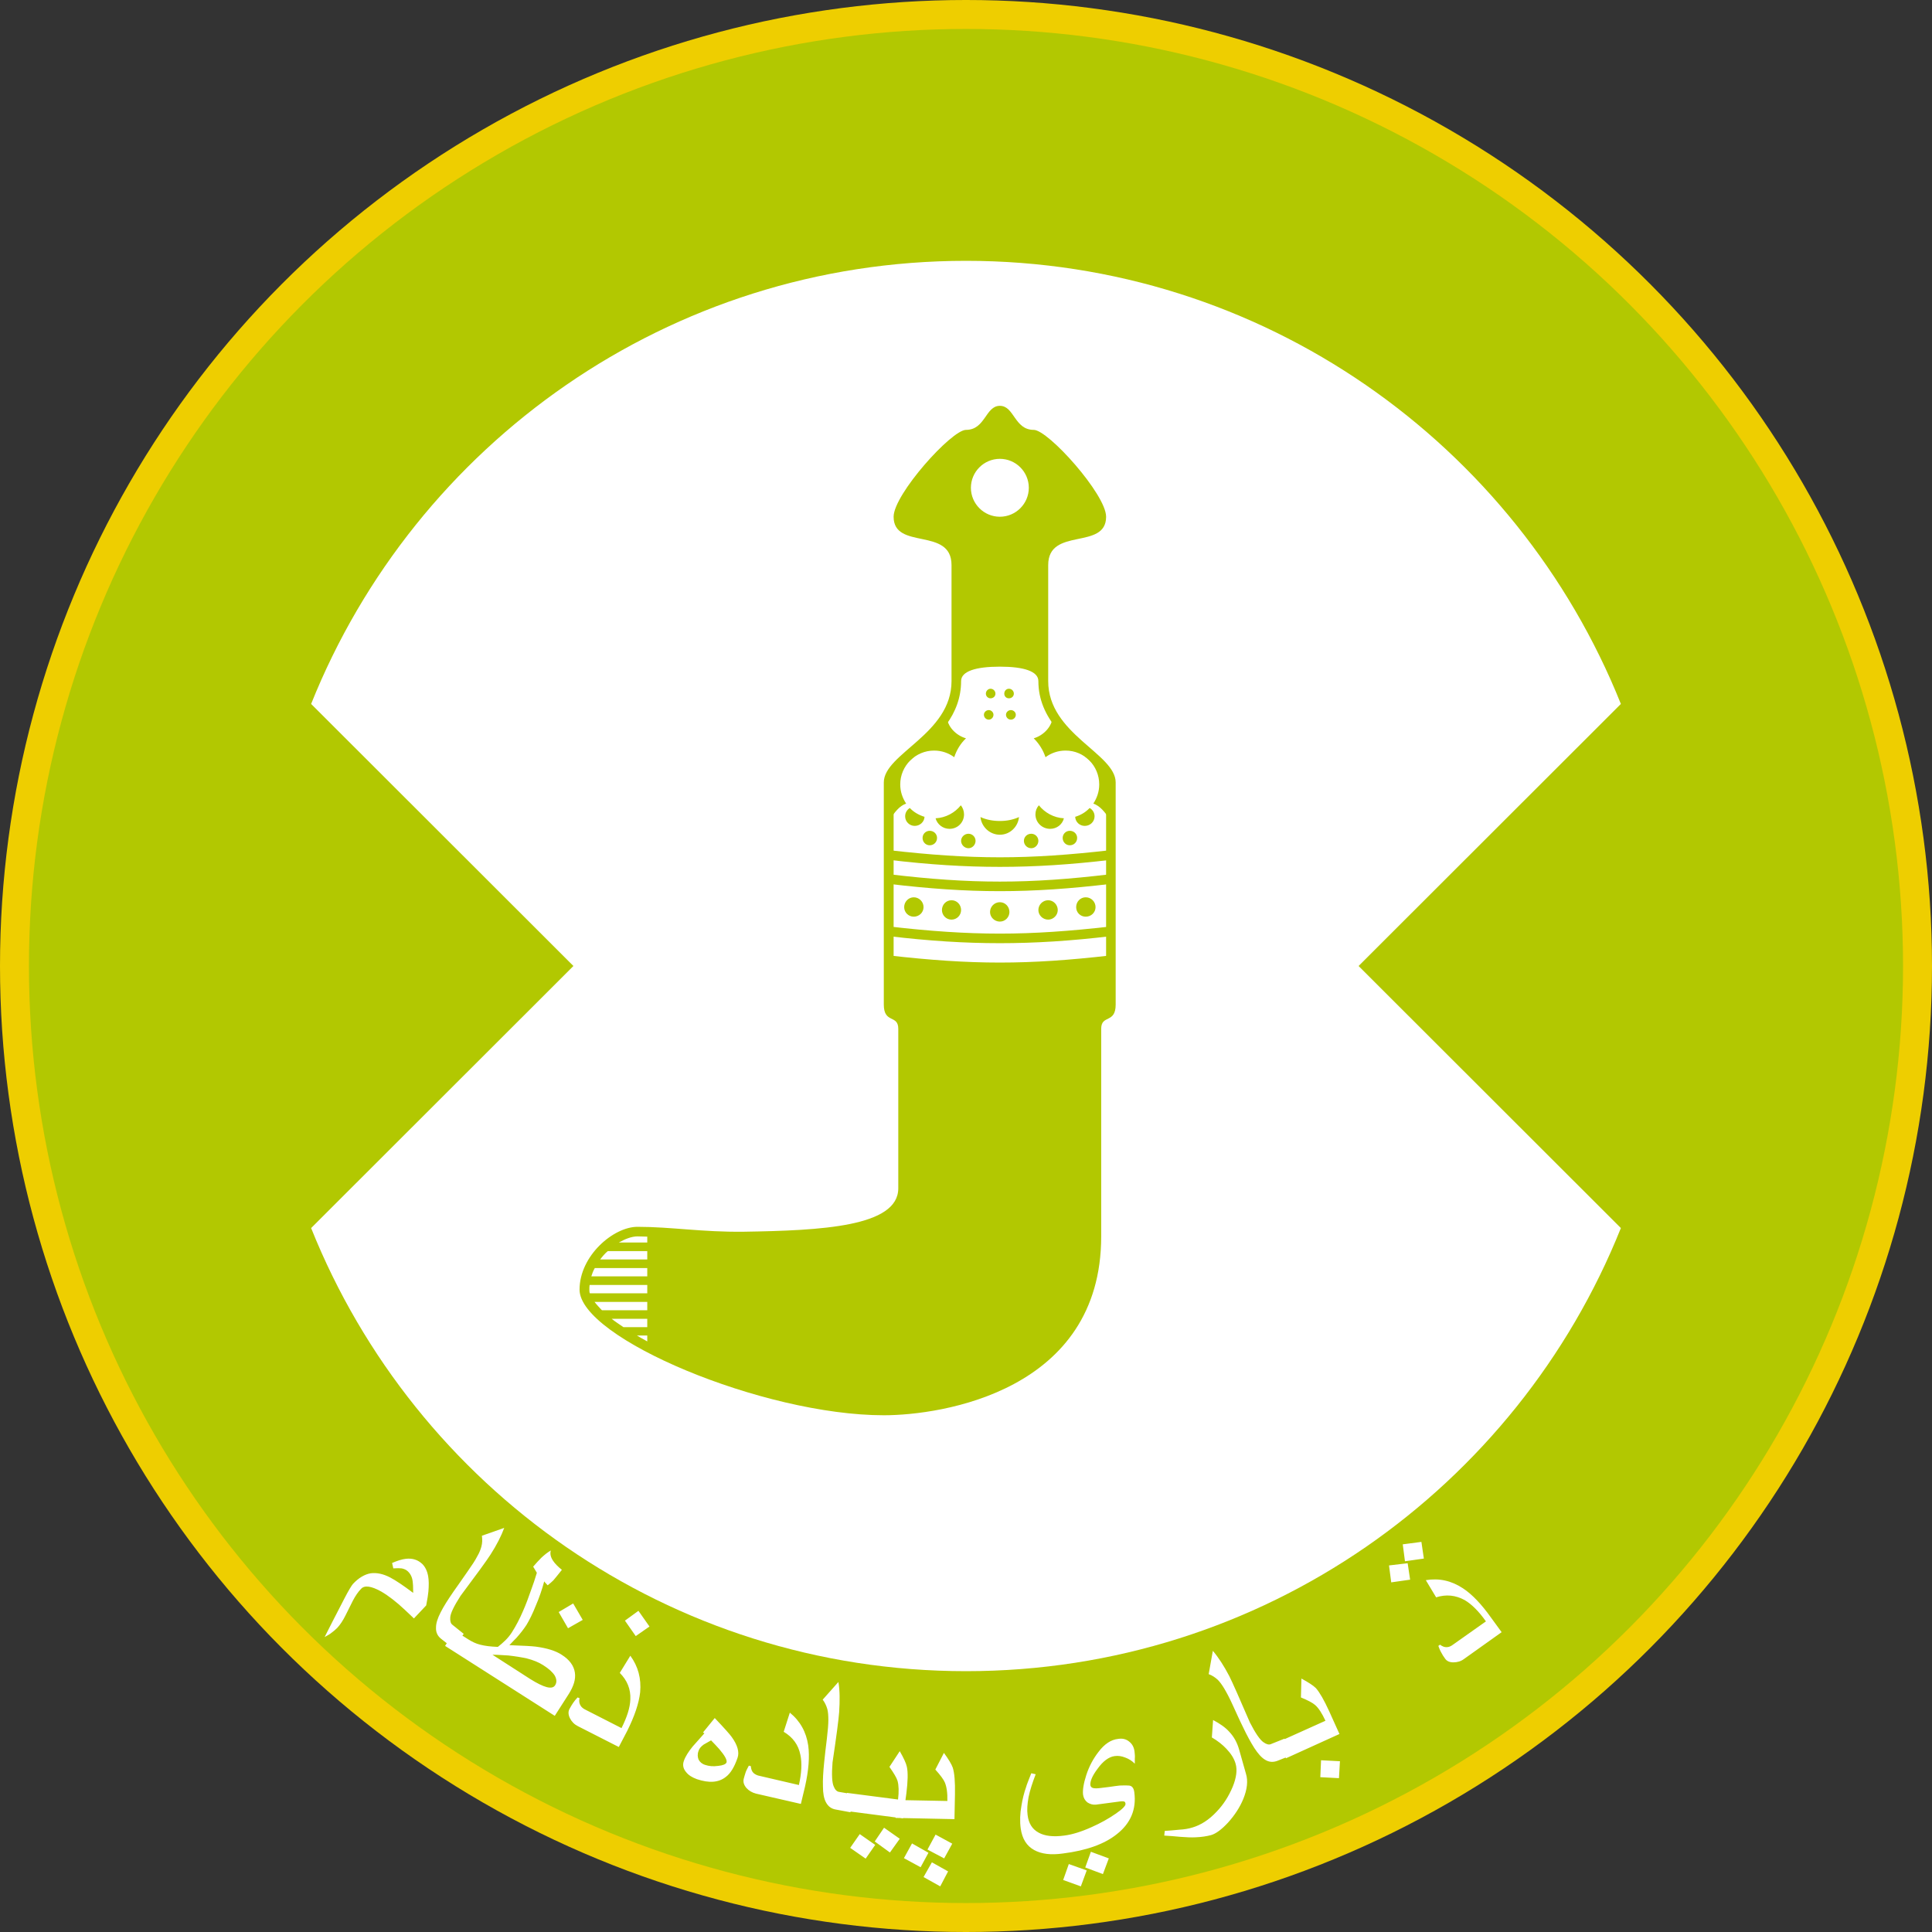<?xml version="1.0" encoding="UTF-8" standalone="no"?>
<!-- Creator: CorelDRAW X7 -->

<svg
   xmlns:dc="http://purl.org/dc/elements/1.1/"
   xmlns:cc="http://creativecommons.org/ns#"
   xmlns:rdf="http://www.w3.org/1999/02/22-rdf-syntax-ns#"
   xmlns:svg="http://www.w3.org/2000/svg"
   xmlns="http://www.w3.org/2000/svg"
   xmlns:sodipodi="http://sodipodi.sourceforge.net/DTD/sodipodi-0.dtd"
   xmlns:inkscape="http://www.inkscape.org/namespaces/inkscape"
   xml:space="preserve"
   width="7.874in"
   height="7.874in"
   version="1.1"
   style="clip-rule:evenodd;fill-rule:evenodd;image-rendering:optimizeQuality;shape-rendering:geometricPrecision;text-rendering:geometricPrecision"
   viewBox="0 0 7874.001 7874.001"
   id="svg4152"
   inkscape:version="0.91 r13725"
   sodipodi:docname="haqqislam_daylami_infantry.svg"><rect x="0" y="0" width="7874.001" height="7874.001" fill="#333333" stroke="none"/><sodipodi:namedview
     pagecolor="#ffffff"
     bordercolor="#666666"
     borderopacity="1"
     objecttolerance="10"
     gridtolerance="10"
     guidetolerance="10"
     inkscape:pageopacity="0"
     inkscape:pageshadow="2"
     inkscape:window-width="640"
     inkscape:window-height="480"
     id="namedview4176"
     showgrid="false"
     inkscape:zoom="0.23838384"
     inkscape:cx="736.83001"
     inkscape:cy="849.33005"
     inkscape:window-x="0"
     inkscape:window-y="0"
     inkscape:window-maximized="0"
     inkscape:current-layer="svg4152" /><defs
     id="defs4154"><style
       type="text/css"
       id="style4156"><![CDATA[
    .fil2 {fill:#B2C801}
    .fil0 {fill:#EECE00}
    .fil1 {fill:white}
    .fil4 {fill:white}
    .fil5 {fill:#B2C801;fill-rule:nonzero}
    .fil3 {fill:white;fill-rule:nonzero}
   ]]></style></defs><g
     id="Layer_x0020_1"
     transform="translate(3937,-7063)"><circle
       class="fil0"
       cy="11000"
       r="3937"
       id="circle4160"
       cx="0"
       style="fill:#eece00" /><polygon
       class="fil1"
       points="0,9248 -39,9878 -79,9976 -315,10232 -315,11039 138,11059 591,11039 591,10232 354,9976 315,9878 276,9248 306,8894 138,8894 -31,8894 "
       id="polygon4162"
       style="fill:#ffffff" /><circle
       class="fil2"
       cy="11000"
       r="3819"
       id="circle4164"
       cx="0"
       style="fill:#b2c801" /><path
       class="fil3"
       d="m -2250,13659 -37,-35 c -34,-32 -66,-57 -97,-75 -40,-22 -67,-26 -81,-11 -13,13 -24,30 -34,49 -10,20 -20,40 -30,60 -10,20 -21,37 -33,50 -8,8 -15,14 -22,19 -7,6 -17,12 -30,19 11,-22 22,-43 33,-65 21,-41 37,-72 48,-93 17,-33 29,-52 34,-58 24,-26 49,-40 73,-44 24,-3 50,2 79,17 23,12 54,33 94,63 0,-25 -1,-40 -2,-46 -2,-18 -9,-32 -20,-42 -6,-6 -15,-10 -25,-12 -8,-1 -19,-1 -34,0 l -5,-22 c 21,-9 39,-15 56,-17 27,-3 49,4 67,21 12,12 20,28 24,50 3,17 3,38 1,62 -1,12 -4,31 -9,57 l -50,53 z m 158,120 -46,-36 c -16,-12 -23,-28 -22,-47 0,-17 6,-37 19,-62 12,-24 30,-52 52,-84 18,-26 37,-52 56,-80 19,-27 33,-48 41,-64 9,-15 14,-29 17,-40 4,-15 4,-29 2,-44 l 91,-32 c -12,33 -31,70 -56,109 -16,25 -57,81 -122,168 -27,42 -41,71 -42,88 -1,15 2,25 9,30 l 46,37 -45,57 z m 530,-114 -60,34 -38,-66 59,-35 39,67 z m -114,391 -447,-285 39,-62 55,35 c 16,10 32,18 49,22 19,5 43,8 72,9 10,-8 21,-17 31,-27 10,-10 19,-21 26,-32 16,-25 32,-55 46,-88 11,-25 22,-54 34,-89 7,-18 14,-40 22,-66 l -15,-25 c 11,-13 22,-25 34,-37 12,-11 24,-21 38,-29 -4,13 -1,27 9,42 8,12 20,24 36,37 -18,23 -30,37 -35,43 -6,6 -13,12 -23,20 -1,-1 -5,-5 -11,-12 l -3,-4 c -9,33 -20,66 -34,98 -13,33 -26,59 -38,79 -11,17 -25,35 -41,53 -6,6 -16,16 -29,30 57,2 93,4 108,6 45,6 81,17 105,33 32,20 50,45 54,73 4,27 -5,55 -25,87 l -57,89 z m 1,-124 c 8,-12 7,-25 -1,-40 -9,-14 -24,-28 -48,-43 -17,-11 -39,-20 -66,-27 -23,-5 -48,-9 -75,-12 -21,-1 -42,-3 -65,-3 l 154,99 c 56,35 89,44 101,26 z m 385,-240 -56,39 -44,-63 55,-40 45,64 z m -125,491 -167,-85 c -14,-7 -25,-18 -32,-32 -7,-14 -8,-27 -2,-38 5,-9 10,-18 15,-25 5,-7 11,-15 18,-22 l 8,3 c -3,12 -1,22 4,30 4,7 11,13 22,18 l 145,74 c 22,-44 35,-83 36,-117 2,-42 -13,-78 -43,-108 l 43,-70 c 32,44 45,93 40,149 -5,45 -23,98 -53,158 l -34,65 z m 484,44 c -13,38 -29,64 -48,78 -29,23 -68,26 -118,9 -19,-7 -34,-16 -44,-29 -11,-13 -15,-28 -9,-45 6,-18 19,-38 36,-59 16,-18 32,-36 48,-54 l -6,-3 48,-59 c 39,41 62,67 69,77 24,33 32,62 24,85 z m -45,19 c 3,-10 -7,-28 -30,-55 -10,-11 -21,-23 -33,-35 -16,9 -26,15 -30,17 -11,8 -18,16 -21,26 -5,13 -4,25 0,35 5,10 14,18 27,22 15,5 32,7 53,4 20,-2 31,-7 34,-14 z m 303,169 -183,-42 c -15,-4 -28,-11 -39,-23 -10,-12 -14,-24 -11,-37 3,-10 5,-19 8,-27 3,-9 8,-17 13,-27 l 8,2 c 1,12 4,21 11,28 6,5 14,10 26,12 l 159,37 c 11,-49 13,-90 6,-123 -8,-41 -31,-72 -68,-94 l 25,-78 c 42,34 67,79 75,134 6,45 2,100 -13,167 l -17,71 z m 202,34 -59,-11 c -19,-3 -32,-13 -41,-30 -8,-15 -12,-36 -12,-64 -1,-27 1,-60 5,-99 3,-31 7,-63 11,-96 4,-33 6,-59 6,-76 0,-18 -1,-32 -4,-44 -4,-14 -10,-27 -19,-39 l 64,-72 c 6,35 6,76 3,123 -2,29 -11,98 -27,205 -4,50 -2,83 5,98 5,13 13,21 22,22 l 58,10 -12,73 z m 214,25 -237,-31 9,-73 208,27 c 4,-32 3,-58 -2,-76 -4,-13 -15,-31 -33,-57 l 42,-64 c 16,28 26,49 29,64 5,23 4,59 -2,108 l -14,102 z m -13,83 -40,56 -62,-45 38,-56 64,45 z m -100,25 -39,56 -63,-44 39,-56 63,44 z m 314,-5 -33,60 -68,-36 33,-61 68,37 z m -17,113 -32,61 -68,-38 34,-60 66,37 z m -80,-76 -32,59 -68,-37 33,-60 67,38 z m 106,-137 -240,-5 2,-73 209,4 c 1,-33 -3,-58 -10,-75 -5,-12 -18,-30 -39,-53 l 35,-68 c 19,26 31,46 36,60 7,22 10,58 9,108 l -2,102 z m 734,-274 c 1,9 2,18 1,28 0,9 0,16 0,20 -12,-12 -25,-20 -39,-25 -15,-6 -29,-8 -43,-6 -24,3 -48,21 -70,52 -22,29 -31,52 -29,67 1,5 4,9 10,11 7,2 17,2 32,0 l 33,-4 c 20,-3 35,-5 45,-6 10,0 21,-1 35,0 14,0 22,10 24,28 9,69 -15,126 -71,170 -51,41 -125,67 -220,79 -49,7 -88,2 -117,-14 -31,-17 -49,-46 -55,-88 -4,-29 -3,-60 3,-93 4,-25 10,-51 20,-79 0,-2 7,-20 20,-53 l 18,4 c -13,34 -23,64 -29,93 -5,28 -7,52 -4,73 4,34 19,58 45,72 25,14 60,18 104,12 33,-4 71,-16 113,-35 36,-16 68,-34 97,-54 28,-19 41,-33 40,-40 0,-5 -2,-9 -6,-10 -4,-1 -10,-1 -17,0 l -98,13 c -12,1 -23,-2 -34,-9 -10,-8 -16,-18 -18,-32 -2,-18 2,-45 13,-79 12,-37 29,-68 50,-95 24,-32 51,-50 80,-53 18,-3 33,1 45,11 13,10 20,24 22,42 z m -105,434 -24,64 -72,-27 23,-64 73,27 z m -90,49 -24,65 -72,-26 23,-65 73,26 z m 649,-394 c 9,29 5,64 -11,103 -14,34 -35,66 -62,96 -26,28 -49,45 -69,51 -19,5 -39,8 -63,9 -17,1 -39,0 -64,-2 -22,-2 -43,-4 -64,-5 l 2,-19 c 19,-1 38,-3 59,-5 20,-1 38,-4 54,-9 34,-10 67,-31 98,-64 29,-30 50,-64 66,-102 15,-37 19,-68 12,-93 -6,-22 -19,-42 -38,-62 -15,-16 -35,-32 -59,-46 l 5,-71 c 28,15 50,30 66,48 19,20 32,44 40,72 l 28,99 z m 184,-75 -55,22 c -18,7 -35,6 -51,-4 -15,-9 -29,-25 -44,-48 -14,-22 -30,-51 -47,-87 -14,-28 -27,-58 -41,-88 -14,-31 -26,-53 -35,-68 -9,-15 -18,-27 -26,-35 -11,-10 -23,-18 -37,-23 l 17,-95 c 23,27 45,61 67,103 13,26 41,89 84,189 23,45 42,72 56,81 11,8 22,11 30,7 l 55,-22 27,68 z m 197,-87 -218,99 -30,-67 191,-86 c -14,-30 -28,-52 -42,-64 -10,-9 -29,-19 -58,-31 l 2,-77 c 29,16 48,28 59,39 15,17 33,48 54,94 l 42,93 z m 2,111 -4,69 -76,-4 3,-69 77,4 z m 659,-526 -153,109 c -13,10 -28,14 -44,14 -15,0 -27,-5 -34,-16 -6,-8 -11,-16 -15,-24 -5,-8 -8,-17 -12,-27 l 7,-5 c 9,7 19,11 28,10 8,0 17,-4 26,-11 l 133,-94 c -29,-41 -58,-70 -87,-87 -37,-20 -75,-24 -116,-11 l -42,-70 c 54,-9 104,2 151,33 37,24 76,65 115,120 l 43,59 z m -327,-368 10,68 -77,11 -9,-69 76,-10 z m -56,87 10,67 -77,11 -9,-69 76,-9 z"
       id="path4166"
       inkscape:connector-curvature="0"
       style="fill:#ffffff;fill-rule:nonzero" /><path
       class="fil1"
       d="m 0,8126 c 1210,0 2245,747 2669,1806 l -1069,1068 1069,1068 c -424,1059 -1459,1806 -2669,1806 -1210,0 -2245,-747 -2669,-1806 L -1600,11000 -2669,9932 C -2245,8873 -1210,8126 0,8126 Z"
       id="path4168"
       inkscape:connector-curvature="0"
       style="fill:#ffffff" /><polygon
       class="fil4"
       points="-1555,12319 -1496,12417 -1294,12555 -1240,12555 -1240,12083 -1378,12083 -1516,12181 "
       id="polygon4170"
       style="fill:#ffffff" /><path
       class="fil2"
       d="m -276,11906 c 0,157 -315,172 -630,177 -170,2 -295,-20 -433,-20 -98,0 -236,118 -236,256 0,197 748,512 1240,512 237,0 886,-99 886,-729 l 0,-846 c 0,-59 59,-20 59,-99 l 0,-905 c 0,-118 -275,-197 -275,-413 l 0,-473 c 0,-157 236,-59 236,-197 0,-91 -236,-354 -295,-354 -79,0 -79,-98 -138,-98 -59,0 -59,98 -138,98 -59,0 -295,263 -295,354 0,138 236,40 236,197 l 0,473 c 0,216 -276,295 -276,413 l 0,905 c 0,79 59,40 59,99 l 0,650 z m -1139,221 116,0 0,-24 c -13,0 -26,-1 -40,-1 -25,0 -53,12 -76,25 z m 116,35 -161,0 c -12,10 -22,22 -31,34 l 192,0 0,-34 z m 0,69 -214,0 c 0,1 -1,2 -2,4 -5,9 -9,20 -12,30 l 228,0 0,-34 z m 0,69 -235,0 c -1,6 -1,12 -1,19 0,5 0,10 2,15 l 234,0 0,-34 z m 0,69 -215,0 c 10,13 21,24 29,33 l 2,1 184,0 0,-34 z m 0,69 -145,0 c 15,12 32,23 48,34 l 97,0 0,-34 z m 0,68 -42,0 c 5,3 10,6 15,9 9,5 18,10 27,15 l 0,-24 z M -20,9839 c 0,66 -22,125 -61,178 -5,7 -10,13 -15,19 -42,50 -91,89 -139,132 -20,18 -60,54 -60,84 l 0,728 433,20 433,-20 0,-728 c 0,-30 -41,-66 -61,-84 -47,-43 -97,-82 -138,-132 -48,-58 -77,-122 -77,-197 0,-40 -59,-59 -157,-59 -99,0 -158,19 -158,59 z m 158,-906 c 65,0 118,53 118,118 0,65 -53,118 -118,118 -65,0 -118,-53 -118,-118 0,-65 53,-118 118,-118 z"
       id="path4172"
       inkscape:connector-curvature="0"
       style="fill:#b2c801" /><path
       class="fil5"
       d="m -313,10528 c 167,19 309,29 451,29 142,0 284,-10 450,-29 l 5,39 c -168,20 -312,29 -455,29 -144,0 -287,-9 -455,-29 l 4,-39 z M 93,9957 c 10,0 19,9 19,19 0,11 -9,20 -19,20 -11,0 -20,-9 -20,-20 0,-10 9,-19 20,-19 z m 82,-87 c 11,0 20,9 20,20 0,11 -9,19 -20,19 -11,0 -19,-8 -19,-19 0,-11 8,-20 19,-20 z m -75,0 c 11,0 20,9 20,20 0,11 -9,19 -20,19 -10,0 -19,-8 -19,-19 0,-11 9,-20 19,-20 z m 83,87 c 11,0 20,9 20,19 0,11 -9,20 -20,20 -11,0 -20,-9 -20,-20 0,-10 9,-19 20,-19 z m 408,275 -119,-118 -118,-138 c 0,50 -42,86 -78,96 21,21 38,47 48,77 23,-17 51,-27 82,-27 76,0 137,62 137,138 0,29 -9,55 -24,78 27,10 45,31 72,71 l 0,-177 z m -906,0 118,-118 118,-138 c 0,50 42,86 79,96 -22,21 -38,47 -48,77 -23,-17 -51,-27 -82,-27 -76,0 -138,62 -138,138 0,29 9,55 24,78 -27,10 -44,31 -71,71 l 0,-177 z m 612,113 c -9,10 -14,23 -14,37 0,33 27,59 60,59 27,0 50,-18 56,-43 -41,-2 -78,-23 -102,-53 z m 148,47 c 1,21 18,37 39,37 22,0 40,-17 40,-39 0,-15 -8,-27 -20,-34 -16,17 -36,29 -59,36 z m -466,-47 c 8,10 13,23 13,37 0,33 -26,59 -59,59 -27,0 -50,-18 -57,-43 42,-2 79,-23 103,-53 z m -148,47 c -1,21 -19,37 -40,37 -21,0 -39,-17 -39,-39 0,-15 8,-27 19,-34 16,17 37,29 60,36 z m 385,1 c -4,40 -37,72 -78,72 -41,0 -75,-32 -79,-72 24,11 51,16 79,16 28,0 54,-5 78,-16 z m 207,56 c 17,0 30,13 30,29 0,17 -13,30 -30,30 -16,0 -29,-13 -29,-30 0,-16 13,-29 29,-29 z m -571,0 c 17,0 30,13 30,29 0,17 -13,30 -30,30 -16,0 -29,-13 -29,-30 0,-16 13,-29 29,-29 z m 414,12 c 16,0 29,13 29,29 0,16 -13,30 -29,30 -17,0 -30,-14 -30,-30 0,-16 13,-29 30,-29 z m -256,0 c 16,0 29,13 29,29 0,16 -13,30 -29,30 -16,0 -30,-14 -30,-30 0,-16 14,-29 30,-29 z m 325,271 c -22,0 -40,18 -40,40 0,21 18,39 40,39 21,0 39,-18 39,-39 0,-22 -18,-40 -39,-40 z m 153,-12 c -22,0 -39,18 -39,40 0,22 17,39 39,39 22,0 40,-17 40,-39 0,-22 -18,-40 -40,-40 z m -547,12 c 22,0 39,18 39,40 0,21 -17,39 -39,39 -22,0 -39,-18 -39,-39 0,-22 17,-40 39,-40 z m -154,-12 c 22,0 40,18 40,40 0,22 -18,39 -40,39 -21,0 -39,-17 -39,-39 0,-22 18,-40 39,-40 z m 351,20 c 22,0 39,18 39,40 0,21 -17,39 -39,39 -22,0 -40,-18 -40,-39 0,-22 18,-40 40,-40 z m -451,217 c 167,19 309,29 451,29 142,0 284,-10 450,-29 l 5,39 c -168,20 -312,30 -455,30 -144,0 -287,-10 -455,-30 l 4,-39 z m 0,-118 c 167,19 309,29 451,29 142,0 284,-10 450,-29 l 5,39 c -168,20 -312,29 -455,29 -144,0 -287,-9 -455,-29 l 4,-39 z m 0,-213 c 167,20 309,30 451,30 142,0 284,-10 450,-30 l 5,39 c -168,20 -312,30 -455,30 -144,0 -287,-10 -455,-30 l 4,-39 z"
       id="path4174"
       inkscape:connector-curvature="0"
       style="fill:#b2c801;fill-rule:nonzero" /></g></svg>